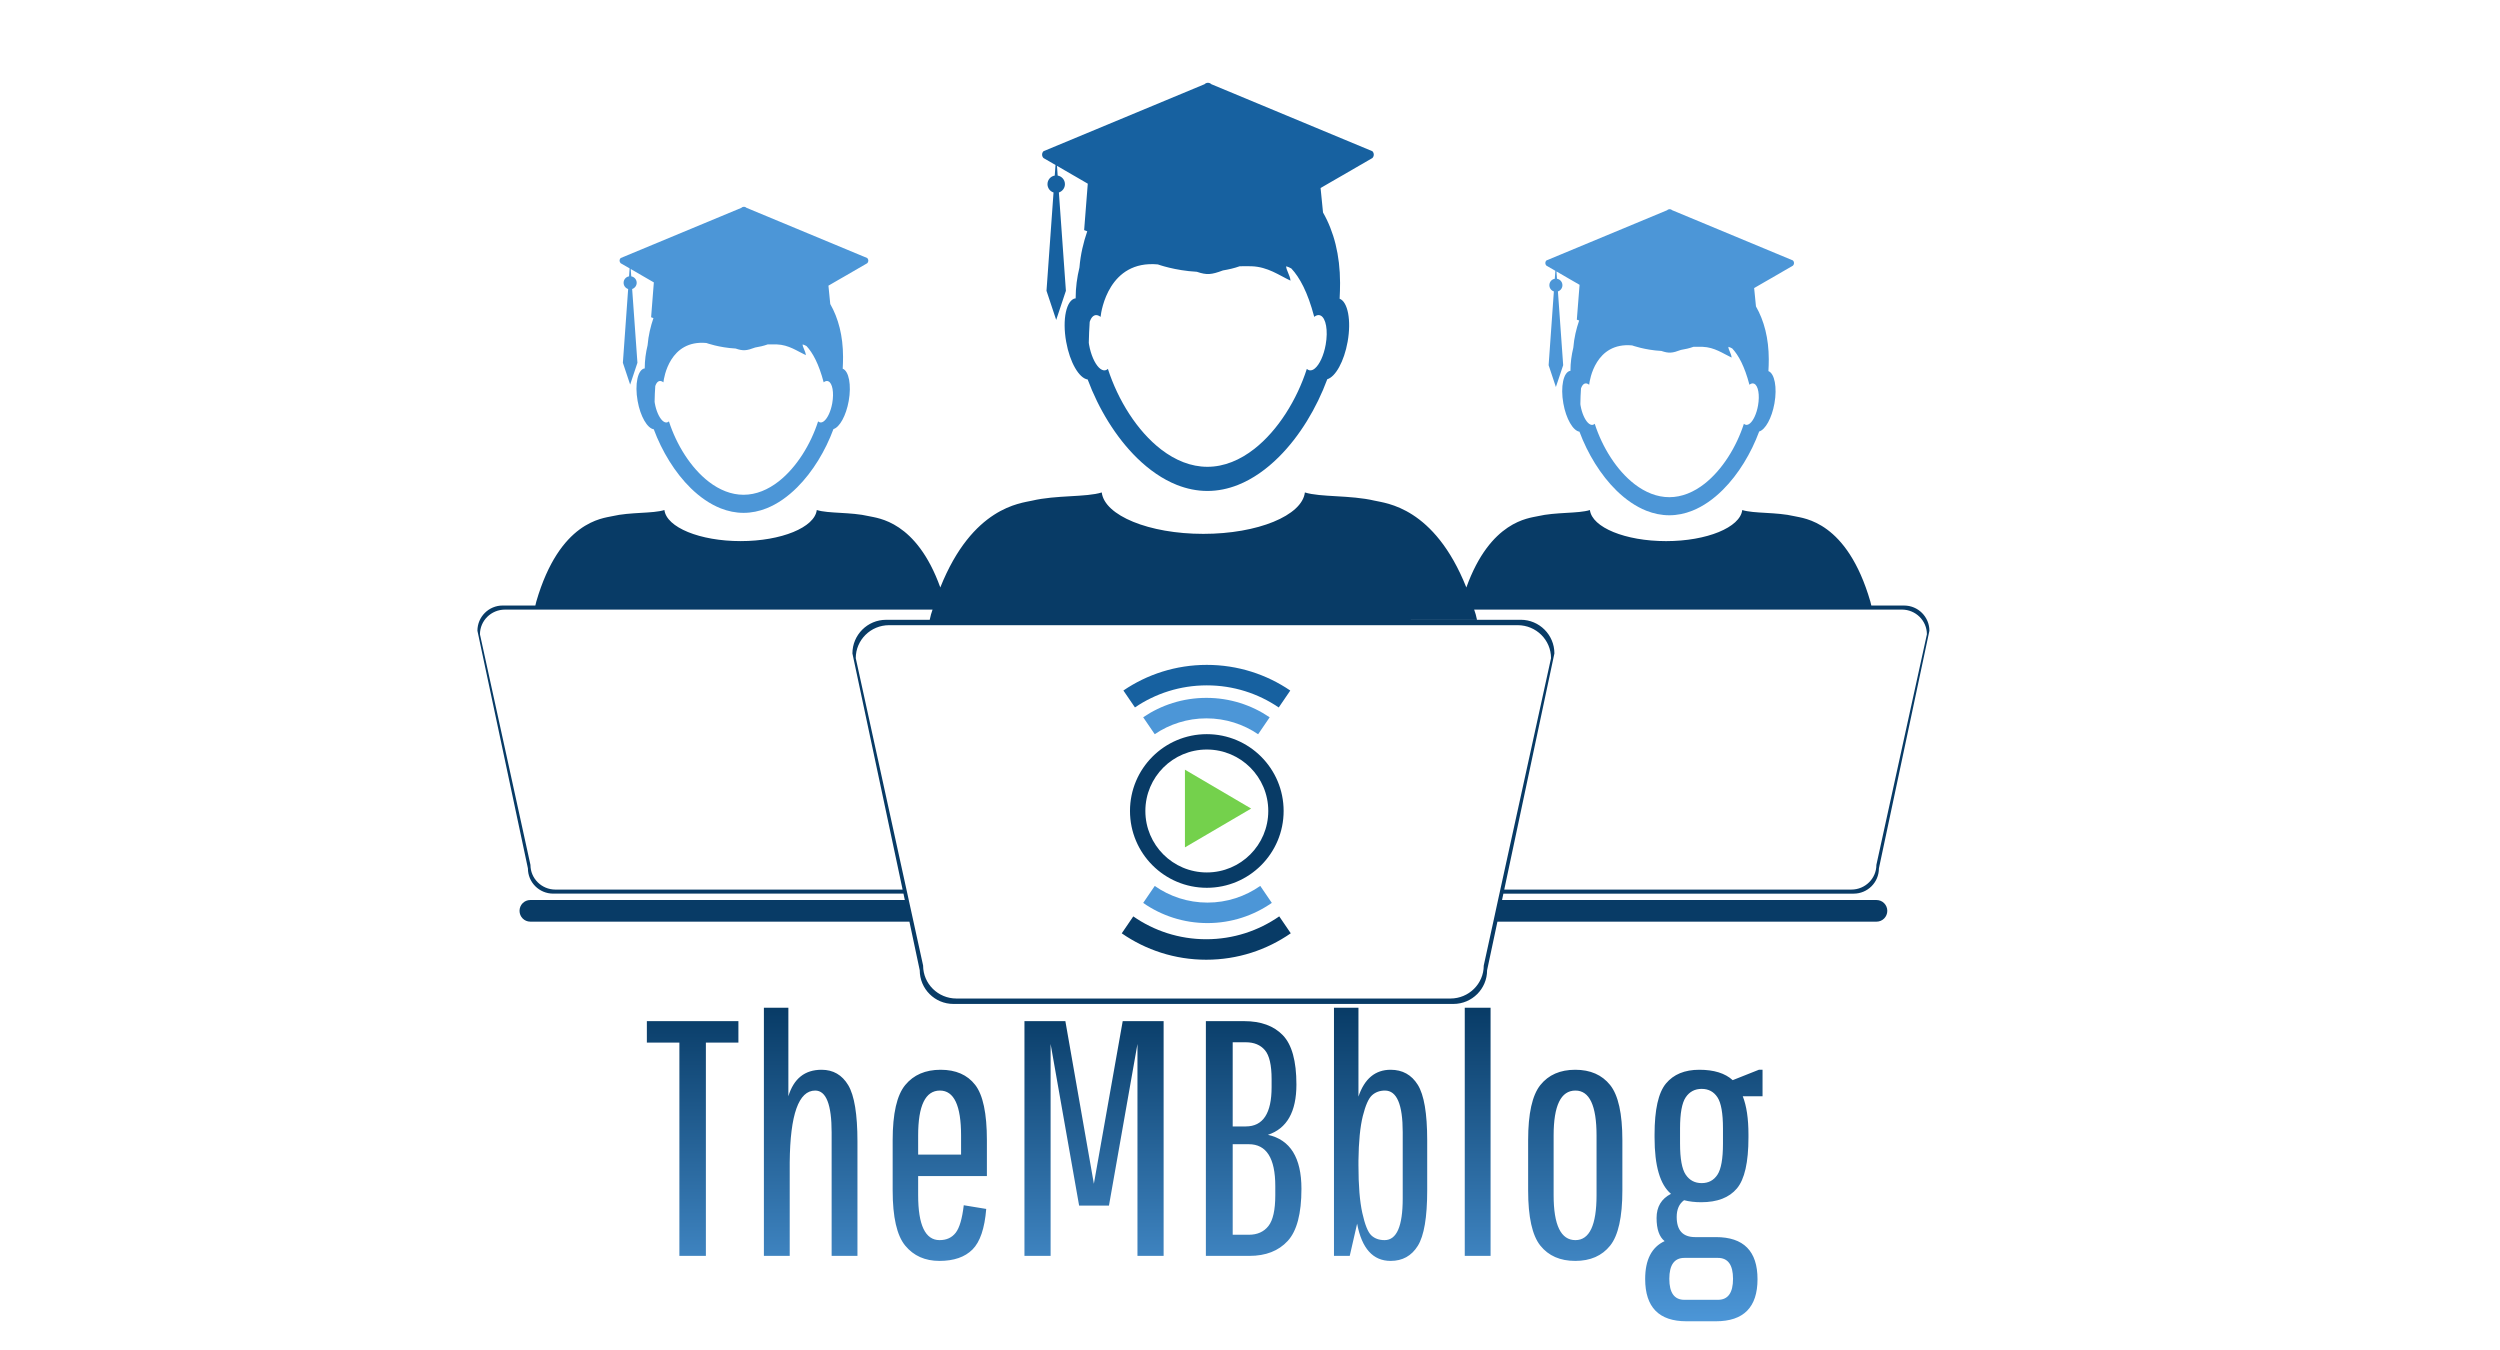<svg xmlns="http://www.w3.org/2000/svg" class="thumb" viewBox="0 0 1037 560" width="1037" height="560" xmlns:xlink="http://www.w3.org/1999/xlink" xmlns:inkscape="http://www.inkscape.org/namespaces/inkscape" xmlns:sodipodi="http://sodipodi.sourceforge.net/DTD/sodipodi-0.dtd" xmlns:ns1="http://www.inkscape.org/namespaces/inkscape" xmlns:sketch="http://www.bohemiancoding.com/sketch/ns"><defs /><g><g transform="matrix(6.692, 0, 0, 6.692, 236.923, 107.423)"><svg viewBox="10.747 31.186 21.059 19.421" width="21.059" height="19.421"><defs /><g><path fill="none" d="M 16.216 40.996 c 0.097 0.096 0.197 0.144 0.292 0.127 c 0.047 -0.008 0.088 -0.031 0.126 -0.066 c 0.466 1.448 1.358 2.891 2.483 3.751 c 0.649 0.497 1.375 0.799 2.141 0.799 c 0.782 0 1.523 -0.316 2.183 -0.832 c 1.104 -0.864 1.981 -2.29 2.44 -3.719 c 0.038 0.035 0.08 0.057 0.126 0.066 c 0.083 0.014 0.168 -0.019 0.252 -0.09 c 0.21 -0.179 0.408 -0.595 0.499 -1.102 c 0.118 -0.66 0.012 -1.238 -0.236 -1.354 c -0.019 -0.009 -0.037 -0.016 -0.057 -0.019 c -0.078 -0.014 -0.156 0.015 -0.236 0.077 l -0.003 0.005 c 0 -0.001 -0.001 -0.001 -0.001 -0.001 c -0.001 0 -0.001 0.001 -0.002 0.002 c 0 -0.005 0 -0.01 0 -0.015 c -0.298 -1.132 -0.675 -1.825 -1.062 -2.237 c -0.075 -0.041 -0.153 -0.078 -0.239 -0.102 c -0.009 0.166 0.18 0.42 0.2 0.667 c -0.537 -0.251 -1.051 -0.639 -1.803 -0.667 c -0.174 -0.006 -0.365 -0.005 -0.559 -0.001 c -0.258 0.093 -0.519 0.151 -0.778 0.193 c -0.542 0.204 -0.749 0.222 -1.213 0.064 c -1.03 -0.056 -1.813 -0.343 -1.813 -0.343 c -2.272 -0.21 -2.633 2.15 -2.661 2.42 c 0 0.006 0 0.013 0 0.02 c 0 0 0 0 -0.001 0 c -0.08 -0.064 -0.163 -0.096 -0.243 -0.082 c -0.034 0.005 -0.066 0.021 -0.095 0.042 c -0.071 0.05 -0.127 0.146 -0.168 0.268 c -0.022 0.317 -0.037 0.64 -0.041 0.971 c 0.004 0.031 0.006 0.06 0.013 0.092 C 15.843 40.407 16.022 40.8 16.216 40.996 Z" /></g></svg></g><g transform="matrix(6.692, 0, 0, 6.692, 382.077, 221.538)"><svg viewBox="32.461 48.531 35.077 10.001" width="35.077" height="10.001"><defs /><g><polygon fill="none" points="46.563,53.532 48.772,53.532 50.917,53.532 53.218,53.532 60.494,53.532 62.537,53.532 62.538,53.531 60.494,53.531 53.218,53.531 50.917,53.531 48.772,53.531 46.563,53.531 37.461,53.531 37.462,53.532" /></g></svg></g><g transform="matrix(6.692, 0, 0, 6.692, 418.885, 76.384)"><svg viewBox="37.575 26.584 24.745 22.562" width="24.745" height="22.562"><defs /><g><path fill="none" d="M 43.199 37.995 c 0.129 0.128 0.263 0.192 0.39 0.17 c 0.063 -0.011 0.117 -0.041 0.168 -0.088 c 0.622 1.931 1.811 3.854 3.311 5.003 c 0.865 0.662 1.833 1.066 2.855 1.066 c 1.042 0 2.031 -0.422 2.91 -1.11 c 1.473 -1.153 2.642 -3.053 3.254 -4.959 c 0.051 0.046 0.105 0.077 0.168 0.088 c 0.11 0.02 0.225 -0.025 0.336 -0.12 c 0.281 -0.238 0.545 -0.793 0.665 -1.469 c 0.156 -0.88 0.016 -1.651 -0.316 -1.806 c -0.024 -0.012 -0.049 -0.021 -0.075 -0.025 c -0.103 -0.018 -0.208 0.021 -0.314 0.102 l -0.004 0.007 c 0 -0.001 -0.001 -0.001 -0.001 -0.002 c -0.002 0 -0.002 0.002 -0.003 0.003 c 0 -0.007 0 -0.014 -0.002 -0.02 c -0.396 -1.51 -0.899 -2.433 -1.415 -2.983 c -0.1 -0.054 -0.204 -0.103 -0.318 -0.136 c -0.013 0.222 0.24 0.56 0.267 0.891 c -0.717 -0.335 -1.402 -0.853 -2.404 -0.891 c -0.233 -0.009 -0.486 -0.006 -0.746 0 c -0.345 0.123 -0.691 0.2 -1.036 0.257 c -0.722 0.271 -1 0.296 -1.619 0.085 c -1.374 -0.074 -2.418 -0.457 -2.418 -0.457 c -3.03 -0.279 -3.51 2.867 -3.546 3.228 c 0 0.009 -0.001 0.017 -0.001 0.026 c 0 0 0 0 -0.001 0 c -0.107 -0.086 -0.217 -0.127 -0.323 -0.108 c -0.046 0.007 -0.089 0.027 -0.128 0.056 c -0.094 0.067 -0.168 0.195 -0.224 0.358 c -0.029 0.423 -0.049 0.852 -0.054 1.294 c 0.006 0.042 0.009 0.081 0.017 0.123 C 42.702 37.208 42.94 37.734 43.199 37.995 Z" /></g></svg></g><g transform="matrix(6.692, 0, 0, 6.692, 620.923, 107.423)"><svg viewBox="68.111 31.186 21.061 19.421" width="21.061" height="19.421"><defs /><g><path fill="none" d="M 73.583 40.996 c 0.097 0.096 0.198 0.144 0.294 0.127 c 0.045 -0.008 0.087 -0.031 0.126 -0.066 c 0.465 1.448 1.356 2.891 2.481 3.751 c 0.649 0.497 1.375 0.799 2.141 0.799 c 0.782 0 1.523 -0.316 2.183 -0.832 c 1.104 -0.864 1.981 -2.29 2.44 -3.719 c 0.037 0.035 0.079 0.057 0.126 0.066 c 0.082 0.014 0.168 -0.019 0.252 -0.09 c 0.211 -0.179 0.408 -0.595 0.498 -1.102 c 0.117 -0.66 0.013 -1.238 -0.236 -1.354 c -0.019 -0.009 -0.037 -0.016 -0.057 -0.019 c -0.076 -0.014 -0.156 0.015 -0.235 0.077 l -0.003 0.005 c 0 -0.001 -0.002 -0.001 -0.002 -0.001 c -0.001 0 -0.001 0.001 -0.001 0.002 c 0 -0.005 0 -0.01 -0.002 -0.015 c -0.298 -1.132 -0.675 -1.825 -1.062 -2.237 c -0.075 -0.041 -0.153 -0.078 -0.238 -0.102 c -0.011 0.166 0.181 0.42 0.199 0.667 c -0.537 -0.251 -1.051 -0.639 -1.803 -0.667 c -0.175 -0.006 -0.365 -0.005 -0.559 -0.001 c -0.26 0.093 -0.521 0.151 -0.778 0.193 c -0.54 0.204 -0.749 0.222 -1.215 0.064 c -1.028 -0.056 -1.812 -0.343 -1.812 -0.343 c -2.272 -0.21 -2.632 2.15 -2.66 2.42 c 0 0.006 0 0.013 0 0.02 c -0.002 0 -0.002 0 -0.002 0 c -0.081 -0.064 -0.163 -0.096 -0.242 -0.082 c -0.034 0.005 -0.066 0.021 -0.097 0.042 c -0.069 0.05 -0.126 0.146 -0.168 0.268 c -0.021 0.317 -0.036 0.64 -0.04 0.971 c 0.004 0.031 0.008 0.06 0.013 0.092 C 73.209 40.407 73.389 40.8 73.583 40.996 Z" /></g></svg></g><g transform="matrix(6.692, 0, 0, 6.692, 555, 218.653)"><svg viewBox="57.851 47.901 41.995 27.355" width="41.995" height="27.355"><defs /><g><path fill="none" d="M 66.958 53.531 h -1.254 h -2.852 c -0.001 0 -0.001 0.001 -0.001 0.001 h 2.854 L 66.958 53.531 l 2.712 0.001 c 1.152 0 2.087 0.935 2.087 2.086 l -3.109 14.638 h 21.516 c 0.857 0 1.551 -0.687 1.551 -1.533 l 3.131 -14.29 c 0 -0.846 -0.693 -1.532 -1.549 -1.532 h -1.858 h -0.854 h -4.151 h -5.52 H 79.39 h -1.645 h -1.471 h -9.492 c 0.031 0.104 0.066 0.194 0.097 0.3 C 66.911 53.31 66.937 53.421 66.958 53.531 Z M 78.684 60.885 c 0.459 0 0.831 0.372 0.831 0.83 c 0 0.46 -0.372 0.834 -0.831 0.834 c -0.46 0 -0.832 -0.374 -0.832 -0.834 C 77.852 61.257 78.224 60.885 78.684 60.885 Z" /></g></svg></g><g transform="matrix(6.692, 0, 0, 6.692, 169, 218.653)"><svg viewBox="0.156 47.9 41.994 27.355" width="41.994" height="27.355"><defs /><g><path fill="none" d="M 30.331 53.532 h 2.704 h 4.115 c -0.001 0 -0.001 -0.001 -0.001 -0.001 h -4.114 c 0.021 -0.11 0.047 -0.222 0.079 -0.331 c 0.031 -0.105 0.065 -0.196 0.097 -0.3 h -4.143 h -5.52 h -1.523 h -1.645 h -1.47 H 8.556 h -1.85 c -0.856 0 -1.55 0.687 -1.55 1.532 l 3.13 14.29 c 0 0.847 0.694 1.533 1.55 1.533 h 21.518 l -3.111 -14.638 C 28.244 54.465 29.179 53.532 30.331 53.532 Z M 21.317 62.549 c -0.459 0 -0.832 -0.374 -0.832 -0.834 c 0 -0.458 0.373 -0.83 0.832 -0.83 s 0.832 0.372 0.832 0.83 C 22.149 62.175 21.776 62.549 21.317 62.549 Z" /></g></svg></g><g transform="matrix(6.692, 0, 0, 6.692, 321.845, 224.576)"><svg viewBox="23.454 48.868 53.096 33.141" width="53.096" height="33.141"><defs /><g><path fill="none" d="M 68.352 70.508 l 0.055 -0.252 l 3.143 -14.344 c 0 -1.129 -0.925 -2.044 -2.066 -2.044 h -2.477 h -1.138 h -3.231 h -0.201 h -2.103 h -7.359 h -2.032 h -2.193 h -1.96 h -9.224 h -0.201 h -4.378 h -2.467 c -1.141 0 -2.067 0.915 -2.066 2.044 l 3.143 14.344 l 0.056 0.252 l 0.086 0.396 l 0.294 1.341 l 0.596 2.72 c 0 1.129 0.925 2.044 2.067 2.044 h 30.614 c 1.143 0 2.068 -0.915 2.068 -2.044 l 0.595 -2.72 l 0.294 -1.341 L 68.352 70.508 Z M 50 66.731 c -0.613 0 -1.109 -0.497 -1.109 -1.111 c 0 -0.61 0.497 -1.107 1.109 -1.107 c 0.612 0 1.109 0.497 1.109 1.107 C 51.109 66.234 50.612 66.731 50 66.731 Z" /></g></svg></g><g transform="matrix(6.692, 0, 0, 6.692, 398.808, 0.884)"><svg viewBox="34.676 15.342 30.559 35.3" width="30.559" height="35.3"><defs><linearGradient id="linearGradientSjrx9jtcu9w" x1="0" y1="0.5" x2="1" y2="0.5"><stop stop-color="rgb(23, 97, 160)" offset="0%" /><stop stop-color="rgb(23, 97, 160)" offset="100%" /></linearGradient></defs><g><path fill="url(#linearGradientSjrx9jtcu9w)" d="M 40.506 25.436 l -0.047 0.656 c -0.255 0.043 -0.45 0.265 -0.45 0.533 c 0 0.241 0.157 0.445 0.375 0.515 l -0.436 6.096 l 0.601 1.803 l 0.602 -1.803 l -0.435 -6.096 c 0.217 -0.071 0.375 -0.274 0.375 -0.515 c 0 -0.268 -0.195 -0.489 -0.45 -0.533 l -0.043 -0.604 l 1.041 0.604 l 0.043 0.024 l 0.825 0.479 l -0.225 2.879 l 0.192 0.071 c -0.235 0.686 -0.415 1.427 -0.483 2.246 c -0.148 0.607 -0.235 1.239 -0.235 1.891 h 0.014 c 0 0.007 -0.001 0.011 -0.001 0.016 c -0.009 0.001 -0.019 0.001 -0.028 0.003 c -0.565 0.099 -0.823 1.304 -0.573 2.693 c 0.226 1.277 0.802 2.264 1.333 2.338 c 0.676 1.817 1.745 3.582 3.067 4.875 c 0.749 0.73 1.577 1.309 2.462 1.661 c 0.608 0.24 1.241 0.374 1.895 0.374 c 0.652 0 1.286 -0.134 1.893 -0.374 c 0.915 -0.364 1.771 -0.971 2.54 -1.739 c 1.29 -1.287 2.333 -3.025 2.995 -4.812 c 0.51 -0.15 1.044 -1.104 1.261 -2.322 c 0.237 -1.323 0.012 -2.477 -0.496 -2.669 c 0.017 -0.323 0.028 -0.649 0.028 -0.983 c -0.004 -1.726 -0.382 -3.18 -1.057 -4.362 l -0.151 -1.517 l 0.884 -0.512 l 0.449 -0.258 l 1.877 -1.087 c 0.117 -0.117 0.117 -0.307 0 -0.424 l -9.98 -4.153 c -0.117 -0.117 -0.309 -0.117 -0.423 0 l -9.981 4.153 c -0.117 0.117 -0.117 0.307 0 0.424 L 40.506 25.436 Z M 42.626 35.159 c 0.055 -0.163 0.129 -0.291 0.224 -0.358 c 0.039 -0.028 0.083 -0.048 0.128 -0.056 c 0.105 -0.019 0.216 0.022 0.323 0.108 c 0.001 0 0.001 0 0.001 0 c 0 -0.009 0.001 -0.017 0.001 -0.026 c 0.037 -0.361 0.517 -3.507 3.546 -3.228 c 0 0 1.044 0.383 2.418 0.457 c 0.619 0.211 0.896 0.186 1.619 -0.085 c 0.345 -0.057 0.691 -0.134 1.036 -0.257 c 0.26 -0.006 0.513 -0.008 0.746 0 c 1.002 0.038 1.688 0.555 2.404 0.891 c -0.026 -0.331 -0.279 -0.669 -0.267 -0.891 c 0.114 0.033 0.219 0.082 0.318 0.136 c 0.516 0.55 1.019 1.474 1.415 2.983 c 0.002 0.005 0.002 0.012 0.002 0.02 c 0.001 -0.001 0.001 -0.002 0.003 -0.003 c 0 0 0.001 0 0.001 0.002 l 0.004 -0.007 c 0.106 -0.082 0.212 -0.12 0.314 -0.102 c 0.026 0.004 0.051 0.013 0.075 0.025 c 0.332 0.155 0.473 0.926 0.316 1.806 c -0.12 0.676 -0.384 1.231 -0.665 1.469 c -0.111 0.095 -0.226 0.139 -0.336 0.12 c -0.063 -0.011 -0.117 -0.042 -0.168 -0.088 c -0.612 1.906 -1.781 3.806 -3.254 4.959 c -0.879 0.688 -1.867 1.11 -2.91 1.11 c -1.022 0 -1.99 -0.404 -2.855 -1.066 c -1.5 -1.148 -2.689 -3.072 -3.311 -5.003 c -0.051 0.047 -0.105 0.078 -0.168 0.088 c -0.127 0.022 -0.261 -0.042 -0.39 -0.17 c -0.259 -0.261 -0.498 -0.787 -0.61 -1.418 c -0.008 -0.042 -0.011 -0.081 -0.017 -0.123 C 42.577 36.011 42.598 35.582 42.626 35.159 Z" /></g></svg></g><g transform="matrix(6.692, 0, 0, 6.692, 223.538, 52.307)"><svg viewBox="8.574 22.757 25.419 28.973" width="25.419" height="28.973"><defs><linearGradient id="linearGradientSjrx9jtcua2" x1="0" y1="0.5" x2="1" y2="0.5"><stop stop-color="rgb(76, 150, 215)" offset="0%" /><stop stop-color="rgb(76, 150, 215)" offset="100%" /></linearGradient></defs><g><path fill="url(#linearGradientSjrx9jtcua2)" d="M 14.197 31.577 l -0.036 0.493 c -0.191 0.032 -0.337 0.198 -0.337 0.399 c 0 0.181 0.118 0.334 0.282 0.386 l -0.327 4.572 l 0.451 1.353 l 0.451 -1.353 l -0.327 -4.572 c 0.163 -0.054 0.281 -0.206 0.281 -0.386 c 0 -0.201 -0.146 -0.367 -0.337 -0.399 l -0.033 -0.454 l 0.782 0.453 l 0.032 0.018 l 0.619 0.358 l -0.169 2.16 l 0.144 0.053 c -0.176 0.514 -0.311 1.07 -0.363 1.685 c -0.111 0.456 -0.176 0.93 -0.176 1.418 h 0.01 c 0 0.004 0 0.008 0 0.012 c -0.007 0.001 -0.014 0.001 -0.021 0.002 c -0.424 0.074 -0.618 0.979 -0.43 2.02 c 0.169 0.958 0.602 1.698 1 1.754 c 0.507 1.362 1.309 2.687 2.3 3.656 c 0.562 0.547 1.183 0.981 1.847 1.245 c 0.457 0.18 0.931 0.28 1.42 0.28 c 0.489 0 0.965 -0.1 1.42 -0.28 c 0.687 -0.272 1.328 -0.728 1.905 -1.304 c 0.967 -0.965 1.75 -2.269 2.246 -3.609 c 0.382 -0.112 0.783 -0.828 0.946 -1.741 c 0.178 -0.992 0.009 -1.857 -0.372 -2.002 c 0.013 -0.242 0.021 -0.487 0.021 -0.737 c -0.003 -1.294 -0.287 -2.385 -0.793 -3.272 l -0.113 -1.138 l 0.663 -0.384 l 0.337 -0.193 l 1.407 -0.815 c 0.088 -0.088 0.088 -0.23 0 -0.319 l -7.485 -3.114 c -0.087 -0.087 -0.231 -0.087 -0.316 0 l -7.486 3.114 c -0.088 0.088 -0.088 0.23 0 0.319 L 14.197 31.577 Z M 15.787 38.869 c 0.041 -0.122 0.097 -0.218 0.168 -0.268 c 0.029 -0.021 0.062 -0.037 0.095 -0.042 c 0.08 -0.014 0.163 0.017 0.243 0.082 c 0.001 0 0.001 0 0.001 0 c 0 -0.007 0 -0.013 0 -0.02 c 0.028 -0.271 0.388 -2.63 2.661 -2.42 c 0 0 0.783 0.287 1.813 0.343 c 0.464 0.158 0.672 0.139 1.213 -0.064 c 0.259 -0.042 0.52 -0.1 0.778 -0.193 c 0.194 -0.004 0.385 -0.005 0.559 0.001 c 0.751 0.028 1.266 0.417 1.803 0.667 c -0.02 -0.248 -0.209 -0.501 -0.2 -0.667 c 0.086 0.024 0.165 0.062 0.239 0.102 c 0.386 0.413 0.764 1.105 1.062 2.237 c 0 0.004 0 0.01 0 0.015 c 0.001 0 0.001 -0.001 0.002 -0.002 c 0 0 0.001 0 0.001 0.001 l 0.003 -0.005 c 0.08 -0.062 0.159 -0.09 0.236 -0.077 c 0.02 0.003 0.038 0.01 0.057 0.019 c 0.248 0.116 0.354 0.694 0.236 1.354 c -0.09 0.507 -0.288 0.923 -0.499 1.102 c -0.083 0.071 -0.169 0.104 -0.252 0.09 c -0.046 -0.009 -0.088 -0.031 -0.126 -0.066 c -0.459 1.429 -1.336 2.854 -2.44 3.719 c -0.66 0.516 -1.4 0.832 -2.183 0.832 c -0.766 0 -1.492 -0.303 -2.141 -0.799 c -1.125 -0.861 -2.017 -2.303 -2.483 -3.751 c -0.038 0.035 -0.079 0.058 -0.126 0.066 c -0.096 0.017 -0.195 -0.031 -0.292 -0.127 c -0.194 -0.196 -0.373 -0.589 -0.457 -1.064 c -0.006 -0.032 -0.008 -0.061 -0.013 -0.092 C 15.75 39.509 15.765 39.187 15.787 38.869 Z" /></g></svg></g><g transform="matrix(6.692, 0, 0, 6.692, 164.575, 170.807)"><svg viewBox="0 40.639 100 41.705" width="100" height="41.705"><defs><linearGradient id="linearGradientSjrx9jtcua8" x1="0" y1="0.5" x2="1" y2="0.5"><stop stop-color="rgb(8, 59, 102)" offset="0%" /><stop stop-color="rgb(8, 59, 102)" offset="55.45%" /><stop stop-color="rgb(8, 59, 102)" offset="100%" /></linearGradient></defs><g><path fill="url(#linearGradientSjrx9jtcua8)" d="M 91.728 70.903 H 68.51 l 0.084 -0.396 h 21.713 c 0.863 0 1.563 -0.699 1.563 -1.563 L 95 54.213 c 0 -0.863 -0.701 -1.564 -1.565 -1.564 h -2.033 h -0.938 h -3.91 h -5.457 h -1.725 h -1.609 h -1.656 H 66.7 c -0.001 0 -0.001 -0.001 -0.001 -0.001 h 9.406 h 1.656 h 1.609 h 1.725 h 5.457 h 3.908 h 0.94 c -0.016 -0.083 -0.035 -0.165 -0.06 -0.248 c -1.448 -4.983 -4.124 -5.153 -4.701 -5.288 c -1.134 -0.267 -2.507 -0.154 -3.239 -0.382 c -0.128 1.073 -2.192 1.926 -4.721 1.926 c -2.529 0 -4.594 -0.853 -4.722 -1.926 c -0.732 0.229 -2.107 0.115 -3.241 0.382 c -0.54 0.125 -2.93 0.285 -4.418 4.417 c -1.993 -4.999 -4.991 -5.218 -5.688 -5.381 c -1.513 -0.355 -3.343 -0.204 -4.32 -0.509 c -0.17 1.431 -2.923 2.567 -6.295 2.567 c -3.372 0 -6.124 -1.137 -6.296 -2.567 c -0.976 0.305 -2.808 0.153 -4.32 0.509 c -0.697 0.163 -3.693 0.382 -5.687 5.38 c -1.488 -4.132 -3.876 -4.29 -4.417 -4.417 c -1.134 -0.267 -2.507 -0.154 -3.24 -0.382 c -0.127 1.073 -2.192 1.926 -4.721 1.926 c -2.528 0 -4.593 -0.853 -4.723 -1.926 c -0.732 0.229 -2.105 0.115 -3.24 0.382 c -0.576 0.134 -3.252 0.305 -4.7 5.288 c -0.024 0.083 -0.043 0.165 -0.06 0.248 H 18.74 h 1.656 h 1.608 h 1.727 h 5.457 h 3.908 h 0.197 l 0 0.001 h -0.196 h -3.909 H 23.73 h -1.727 h -1.608 H 18.74 H 8.593 H 6.565 c -0.864 0 -1.565 0.7 -1.565 1.564 l 3.13 14.731 c -0.001 0.864 0.7 1.563 1.565 1.563 h 21.713 l 0.084 0.396 H 8.275 c -0.368 0 -0.665 0.302 -0.665 0.671 s 0.297 0.67 0.665 0.67 h 23.502 l 0.64 3.014 c -0.001 1.153 0.934 2.087 2.087 2.087 h 30.993 c 1.151 0 2.087 -0.934 2.087 -2.087 l 0.641 -3.014 h 23.503 c 0.364 0 0.663 -0.3 0.663 -0.67 C 92.391 71.205 92.092 70.903 91.728 70.903 Z M 76.274 52.9 h 1.471 h 1.645 h 1.523 h 5.52 h 4.151 h 0.854 h 1.858 c 0.855 0 1.549 0.687 1.549 1.532 l -3.131 14.29 c 0 0.847 -0.693 1.533 -1.551 1.533 H 68.647 l 3.109 -14.638 c 0 -1.151 -0.935 -2.086 -2.087 -2.086 h -2.712 h -1.252 h -2.854 c 0 0 0 -0.001 0.001 -0.001 h 2.852 h 1.254 c -0.021 -0.11 -0.047 -0.222 -0.079 -0.331 c -0.03 -0.105 -0.065 -0.196 -0.097 -0.3 H 76.274 Z M 46.563 53.531 h 2.208 h 2.145 h 2.301 h 7.276 h 2.044 l -0.001 0.001 h -2.043 h -7.276 h -2.301 h -2.145 L 46.563 53.531 l -9.101 0.001 l -0.001 -0.001 H 46.563 Z M 9.837 70.256 c -0.856 0 -1.55 -0.687 -1.55 -1.533 l -3.13 -14.29 c 0 -0.846 0.694 -1.532 1.55 -1.532 h 1.85 h 10.353 h 1.47 h 1.645 h 1.523 h 5.52 h 4.143 c -0.032 0.104 -0.066 0.194 -0.097 0.3 c -0.032 0.109 -0.058 0.221 -0.079 0.331 h 4.114 c 0 0 0 0.001 0.001 0.001 h -4.115 h -2.704 c -1.152 0 -2.087 0.933 -2.087 2.086 l 3.111 14.638 H 9.837 Z M 67.971 72.244 l -0.595 2.72 c 0 1.129 -0.926 2.044 -2.068 2.044 H 34.693 c -1.142 0 -2.067 -0.915 -2.067 -2.044 l -0.596 -2.72 l -0.294 -1.341 l -0.086 -0.396 l -0.056 -0.252 l -3.143 -14.344 c 0 -1.129 0.925 -2.044 2.066 -2.044 h 2.467 h 4.378 h 0.201 h 9.224 h 1.96 h 2.193 h 2.032 h 7.359 h 2.103 h 0.201 h 3.231 h 1.138 h 2.477 c 1.142 0 2.066 0.915 2.066 2.044 l -3.143 14.344 l -0.055 0.252 l -0.087 0.396 L 67.971 72.244 Z" /></g></svg></g><g transform="matrix(6.692, 0, 0, 6.692, 607.539, 53.307)"><svg viewBox="65.941 22.757 25.417 28.973" width="25.417" height="28.973"><defs><linearGradient id="linearGradientSjrx9jtcuaf" x1="0" y1="0.5" x2="1" y2="0.5"><stop stop-color="rgb(76, 150, 215)" offset="0%" /><stop stop-color="rgb(76, 150, 215)" offset="100%" /></linearGradient></defs><g><path fill="url(#linearGradientSjrx9jtcuaf)" d="M 71.563 31.577 l -0.035 0.493 c -0.191 0.032 -0.336 0.198 -0.336 0.399 c 0 0.181 0.117 0.334 0.279 0.386 l -0.325 4.572 l 0.45 1.353 l 0.452 -1.353 l -0.326 -4.572 c 0.162 -0.054 0.279 -0.206 0.279 -0.386 c 0 -0.201 -0.145 -0.367 -0.336 -0.399 l -0.033 -0.454 l 0.78 0.453 l 0.032 0.018 l 0.62 0.358 l -0.17 2.16 l 0.144 0.053 c -0.177 0.514 -0.312 1.07 -0.362 1.685 c -0.111 0.456 -0.177 0.93 -0.177 1.418 h 0.011 c 0 0.004 0 0.008 0 0.012 c -0.008 0.001 -0.015 0.001 -0.022 0.002 c -0.423 0.074 -0.616 0.979 -0.43 2.02 c 0.169 0.958 0.603 1.698 0.999 1.754 c 0.507 1.362 1.311 2.687 2.302 3.656 c 0.562 0.547 1.183 0.981 1.846 1.245 c 0.457 0.18 0.932 0.28 1.421 0.28 s 0.965 -0.1 1.419 -0.28 c 0.687 -0.272 1.33 -0.728 1.906 -1.304 c 0.968 -0.965 1.749 -2.269 2.246 -3.609 c 0.383 -0.112 0.783 -0.828 0.946 -1.741 c 0.178 -0.992 0.008 -1.857 -0.373 -2.002 c 0.014 -0.242 0.022 -0.487 0.022 -0.737 c -0.003 -1.294 -0.287 -2.385 -0.794 -3.272 l -0.113 -1.138 l 0.663 -0.384 l 0.337 -0.193 l 1.407 -0.815 c 0.088 -0.088 0.088 -0.23 0 -0.319 l -7.484 -3.114 c -0.087 -0.087 -0.231 -0.087 -0.317 0 l -7.485 3.114 c -0.087 0.088 -0.087 0.23 0 0.319 L 71.563 31.577 Z M 73.152 38.869 c 0.042 -0.122 0.099 -0.218 0.168 -0.268 c 0.03 -0.021 0.063 -0.037 0.097 -0.042 c 0.079 -0.014 0.161 0.017 0.242 0.082 c 0 0 0 0 0.002 0 c 0 -0.007 0 -0.013 0 -0.02 c 0.028 -0.271 0.388 -2.63 2.66 -2.42 c 0 0 0.783 0.287 1.812 0.343 c 0.466 0.158 0.675 0.139 1.215 -0.064 c 0.258 -0.042 0.519 -0.1 0.778 -0.193 c 0.193 -0.004 0.384 -0.005 0.559 0.001 c 0.752 0.028 1.266 0.417 1.803 0.667 c -0.019 -0.248 -0.21 -0.501 -0.199 -0.667 c 0.085 0.024 0.163 0.062 0.238 0.102 c 0.387 0.413 0.764 1.105 1.062 2.237 c 0.002 0.004 0.002 0.01 0.002 0.015 c 0 0 0 -0.001 0.001 -0.002 c 0 0 0.002 0 0.002 0.001 l 0.003 -0.005 c 0.079 -0.062 0.159 -0.09 0.235 -0.077 c 0.02 0.003 0.038 0.01 0.057 0.019 c 0.249 0.116 0.354 0.694 0.236 1.354 c -0.09 0.507 -0.287 0.923 -0.498 1.102 c -0.084 0.071 -0.17 0.104 -0.252 0.09 c -0.047 -0.009 -0.089 -0.031 -0.126 -0.066 c -0.459 1.429 -1.336 2.854 -2.44 3.719 c -0.659 0.516 -1.4 0.832 -2.183 0.832 c -0.766 0 -1.491 -0.303 -2.141 -0.799 c -1.125 -0.861 -2.017 -2.303 -2.481 -3.751 c -0.039 0.035 -0.081 0.058 -0.126 0.066 c -0.096 0.017 -0.197 -0.031 -0.294 -0.127 c -0.194 -0.196 -0.374 -0.589 -0.458 -1.064 c -0.005 -0.032 -0.009 -0.061 -0.013 -0.092 C 73.116 39.509 73.131 39.187 73.152 38.869 Z" /></g></svg></g><g transform="matrix(1.369, 0, 0, 1.369, 459.138, 268.947)"><svg viewBox="19.718 0 60.564 22.905" width="60.564" height="22.905"><defs><linearGradient id="linearGradientSjrx9jtcual" x1="0" y1="0.5" x2="1" y2="0.5"><stop stop-color="rgb(23, 97, 160)" offset="0%" /><stop stop-color="rgb(23, 97, 160)" offset="100%" /></linearGradient></defs><g><path clip-rule="evenodd" fill="url(#linearGradientSjrx9jtcual)" fill-rule="evenodd" d="M 28.215 17.893 c 6.208 -4.22 13.704 -6.688 21.776 -6.688 c 8.081 0 15.583 2.473 21.794 6.7 l 3.497 -5.128 C 68.074 7.871 59.369 5 49.991 5 c -9.369 0 -18.068 2.866 -25.273 7.765 L 28.215 17.893 Z" /></g></svg></g><g transform="matrix(1.369, 0, 0, 1.369, 458.454, 373.262)"><svg viewBox="19.393 76.861 61.213 23.139" width="61.213" height="23.139"><defs><linearGradient id="linearGradientSjrx9jtcuar" x1="0" y1="0.5" x2="1" y2="0.5"><stop stop-color="rgb(8, 59, 102)" offset="0%" /><stop stop-color="rgb(8, 59, 102)" offset="100%" /></linearGradient></defs><g><path clip-rule="evenodd" fill="url(#linearGradientSjrx9jtcuar)" fill-rule="evenodd" d="M 72.11 81.861 c -6.274 4.363 -13.896 6.931 -22.119 6.931 c -8.216 0 -15.83 -2.561 -22.102 -6.919 l -3.496 5.129 C 31.661 92.04 40.479 95 49.991 95 c 9.521 0 18.345 -2.964 25.615 -8.01 L 72.11 81.861 Z" /></g></svg></g><g transform="matrix(1.369, 0, 0, 1.369, 461.875, 297.682)"><svg viewBox="21.724 21.724 56.552 56.552" width="56.552" height="56.552"><defs><linearGradient id="linearGradientSjrx9jtcuax" x1="0" y1="0.5" x2="1" y2="0.5"><stop stop-color="rgb(8, 59, 102)" offset="0%" /><stop stop-color="rgb(8, 59, 102)" offset="100%" /></linearGradient></defs><g><path clip-rule="evenodd" fill="url(#linearGradientSjrx9jtcuax)" fill-rule="evenodd" d="M 50.001 26.724 c -12.855 0 -23.277 10.421 -23.277 23.276 s 10.422 23.276 23.277 23.276 c 12.854 0 23.275 -10.421 23.275 -23.276 S 62.854 26.724 50.001 26.724 Z M 50.003 68.626 c -10.284 0 -18.621 -8.337 -18.621 -18.623 c 0 -10.283 8.337 -18.62 18.621 -18.62 c 10.283 0 18.62 8.337 18.62 18.62 C 68.623 60.289 60.286 68.626 50.003 68.626 Z" /></g></svg></g><g transform="matrix(1.369, 0, 0, 1.369, 484.666, 312.42)"><svg viewBox="37.969 33.231 30.062 33.539" width="30.062" height="33.539"><defs><linearGradient id="linearGradientSjrx9jtcub3" x1="0" y1="0.5" x2="1" y2="0.5"><stop stop-color="rgb(116, 209, 76)" offset="0%" /><stop stop-color="rgb(116, 209, 76)" offset="100%" /></linearGradient></defs><g><path fill="url(#linearGradientSjrx9jtcub3)" d="M 42.969 61.77 V 38.231 L 63.031 50.01 L 42.969 61.77 Z" /></g></svg></g><g transform="matrix(1.369, 0, 0, 1.369, 467.349, 282.631)"><svg viewBox="25.837 10.863 48.324 21.023" width="48.324" height="21.023"><defs><linearGradient id="linearGradientSjrx9jtcub9" x1="0" y1="0.5" x2="1" y2="0.5"><stop stop-color="rgb(76, 150, 215)" offset="0%" /><stop stop-color="rgb(76, 150, 215)" offset="100%" /></linearGradient></defs><g><path clip-rule="evenodd" fill="url(#linearGradientSjrx9jtcub9)" fill-rule="evenodd" d="M 34.335 26.871 c 4.465 -3.029 9.853 -4.8 15.654 -4.8 c 5.811 0 11.206 1.777 15.674 4.815 l 3.498 -5.131 c -5.465 -3.717 -12.064 -5.892 -19.172 -5.892 c -7.099 0 -13.691 2.169 -19.152 5.877 L 34.335 26.871 Z" /></g></svg></g><g transform="matrix(1.369, 0, 0, 1.369, 467.349, 360.631)"><svg viewBox="25.512 67.874 48.974 21.262" width="48.974" height="21.262"><defs><linearGradient id="linearGradientSjrx9jtcubf" x1="0" y1="0.5" x2="1" y2="0.5"><stop stop-color="rgb(76, 150, 215)" offset="0%" /><stop stop-color="rgb(76, 150, 215)" offset="100%" /></linearGradient></defs><g><path clip-rule="evenodd" fill="url(#linearGradientSjrx9jtcubf)" fill-rule="evenodd" d="M 65.984 72.874 c -4.531 3.176 -10.039 5.055 -15.995 5.055 c -5.945 0 -11.447 -1.873 -15.976 -5.039 l -3.501 5.138 c 5.524 3.846 12.235 6.108 19.477 6.108 c 7.25 0 13.969 -2.268 19.497 -6.123 L 65.984 72.874 Z" /></g></svg></g><g transform="matrix(1.391, 0, 0, 1.391, 125.6, 400.966)"><svg style="overflow: visible;" width="402.75" height="175"><defs><linearGradient id="linearGradientSjrx9jtcuvt" x1="0.5" y1="1" x2="0.5" y2="0"><stop stop-color="rgb(76, 150, 215)" offset="0%" /><stop stop-color="rgb(8, 59, 102)" offset="100%" /></linearGradient></defs><g><path fill="url(#linearGradientSjrx9jtcuvt)" transform="translate(268.5 86.25)" d="M -156.2 -63.6 L -165.9 -63.6 L -165.9 -70 L -138.6 -70 L -138.6 -63.6 L -148.3 -63.6 L -148.3 0 L -156.2 0 L -156.2 -63.6 Z M -123.3 -27.9 L -123.3 0 L -131 0 L -131 -74 L -123.7 -74 L -123.7 -47.6 Q -121.3 -55.5 -113.8 -55.5 L -113.8 -55.5 Q -108.6 -55.5 -105.85 -50.9 Q -103.1 -46.3 -103.1 -34.1 L -103.1 -34.1 L -103.1 0 L -110.8 0 L -110.8 -36.8 Q -110.8 -49.3 -115.7 -49.3 L -115.7 -49.3 Q -123.1 -49.3 -123.3 -27.9 L -123.3 -27.9 Z M -64.7 -14 Q -65.4 -5.3 -68.8 -1.9 Q -72.2 1.5 -78.65 1.5 Q -85.1 1.5 -88.85 -3.05 Q -92.6 -7.6 -92.6 -19.5 L -92.6 -19.5 L -92.6 -34.5 Q -92.6 -46.4 -88.85 -50.95 Q -85.1 -55.5 -78.3 -55.5 Q -71.5 -55.5 -68 -51 Q -64.5 -46.5 -64.5 -34.5 L -64.5 -34.5 L -64.5 -23.8 L -85 -23.8 L -85 -18.1 Q -85 -4.7 -78.6 -4.7 L -78.6 -4.7 Q -75.5 -4.7 -73.8 -6.9 Q -72.1 -9.1 -71.4 -15.1 L -71.4 -15.1 L -64.7 -14 Z M -85 -35.9 L -85 -35.9 L -85 -30.2 L -72.2 -30.2 L -72.2 -35.9 Q -72.2 -49.3 -78.5 -49.3 L -78.5 -49.3 Q -85 -49.3 -85 -35.9 Z M -45.5 -63.2 L -45.5 0 L -53.3 0 L -53.3 -70 L -41.1 -70 L -32.6 -21.5 L -24 -70 L -11.8 -70 L -11.8 0 L -19.6 0 L -19.6 -63.2 L -28.1 -15 L -37 -15 L -45.5 -63.2 Z M 13.8 0 L 0.8 0 L 0.8 -70 L 12.2 -70 Q 19.7 -70 23.75 -65.8 Q 27.8 -61.6 27.8 -51.1 L 27.8 -51.1 Q 27.8 -38.9 19.3 -36.1 L 19.3 -36.1 Q 29.3 -33.9 29.3 -20 L 29.3 -20 Q 29.3 -8.9 25.2 -4.45 Q 21.1 0 13.8 0 L 13.8 0 Z M 21.5 -18.1 L 21.5 -18.1 L 21.5 -20.8 Q 21.5 -33.3 13.6 -33.3 L 13.6 -33.3 L 8.8 -33.3 L 8.8 -6.3 L 13.6 -6.3 Q 17.4 -6.3 19.45 -8.9 Q 21.5 -11.5 21.5 -18.1 Z M 20.4 -50.3 L 20.4 -50.3 L 20.4 -52.7 Q 20.4 -59 18.4 -61.35 Q 16.4 -63.7 12.7 -63.7 L 12.7 -63.7 L 8.8 -63.7 L 8.8 -38.6 L 12.7 -38.6 Q 20.4 -38.6 20.4 -50.3 Z M 39 -74 L 46.3 -74 L 46.3 -47.5 Q 49 -55.5 55.9 -55.5 L 55.9 -55.5 Q 61.2 -55.5 64 -51 Q 66.8 -46.5 66.8 -34.5 L 66.8 -34.5 L 66.8 -19.5 Q 66.8 -7.5 64 -3 Q 61.2 1.5 55.9 1.5 L 55.9 1.5 Q 48 1.5 45.9 -9.6 L 45.9 -9.6 L 43.7 0 L 39 0 L 39 -74 Z M 46.3 -28.4 L 46.3 -27 Q 46.3 -18 47.45 -12.8 Q 48.6 -7.6 50.1 -6.15 Q 51.6 -4.7 54.1 -4.7 L 54.1 -4.7 Q 59.5 -4.7 59.5 -17.1 L 59.5 -17.1 L 59.5 -36.9 Q 59.5 -49.3 54.2 -49.3 L 54.2 -49.3 Q 51.9 -49.3 50.35 -47.9 Q 48.8 -46.5 47.6 -41.7 Q 46.4 -36.9 46.3 -28.4 L 46.3 -28.4 Z M 85.7 0 L 78 0 L 78 -74 L 85.7 -74 L 85.7 0 Z M 125 -34.5 L 125 -34.5 L 125 -19.5 Q 125 -7.6 121.35 -3.05 Q 117.7 1.5 110.95 1.5 Q 104.2 1.5 100.55 -3.05 Q 96.9 -7.6 96.9 -19.5 L 96.9 -19.5 L 96.9 -34.5 Q 96.9 -46.4 100.55 -50.95 Q 104.2 -55.5 110.95 -55.5 Q 117.7 -55.5 121.35 -50.95 Q 125 -46.4 125 -34.5 Z M 117.3 -18.1 L 117.3 -18.1 L 117.3 -35.9 Q 117.3 -49.3 111 -49.3 L 111 -49.3 Q 104.5 -49.3 104.5 -35.9 L 104.5 -35.9 L 104.5 -18.1 Q 104.5 -4.7 111 -4.7 L 111 -4.7 Q 117.3 -4.7 117.3 -18.1 Z M 165.7 -55.5 L 166.8 -55.5 L 166.8 -47.6 L 160.9 -47.6 Q 162.6 -43.3 162.6 -36.2 L 162.6 -36.2 L 162.6 -35.3 Q 162.6 -24.2 159.15 -20.1 Q 155.7 -16 148.5 -16 L 148.5 -16 Q 145.7 -16 143.4 -16.6 L 143.4 -16.6 Q 141.2 -15 141.2 -11.6 L 141.2 -11.6 Q 141.2 -5.6 146.7 -5.6 L 146.7 -5.6 L 152.9 -5.6 Q 165.3 -5.6 165.3 6.95 Q 165.3 19.5 152.9 19.5 L 152.9 19.5 L 144.1 19.5 Q 131.8 19.5 131.8 6.9 L 131.8 6.9 Q 131.8 -1.7 137.6 -4.4 L 137.6 -4.4 Q 135.2 -6.3 135.2 -11.3 Q 135.2 -16.3 139.5 -18.5 L 139.5 -18.5 Q 134.6 -22.6 134.6 -35.3 L 134.6 -35.3 L 134.6 -36.2 Q 134.6 -47.3 138 -51.4 Q 141.4 -55.5 147.95 -55.5 Q 154.5 -55.5 157.9 -52.4 L 157.9 -52.4 L 165.7 -55.5 Z M 155 -33.5 L 155 -33.5 L 155 -38 Q 155 -44.8 153.35 -47.3 Q 151.7 -49.8 148.65 -49.8 Q 145.6 -49.8 143.9 -47.3 Q 142.2 -44.8 142.2 -38 L 142.2 -38 L 142.2 -33.5 Q 142.2 -26.7 143.9 -24.2 Q 145.6 -21.7 148.65 -21.7 Q 151.7 -21.7 153.35 -24.2 Q 155 -26.7 155 -33.5 Z M 153.5 0.6 L 153.5 0.6 L 143.5 0.6 Q 139 0.6 139 6.85 Q 139 13.1 143.5 13.1 L 143.5 13.1 L 153.5 13.1 Q 158 13.1 158 6.85 Q 158 0.6 153.5 0.6 Z" data-textpath="TheMBblog" data-text-anchor="middle" data-font-size="100" data-letterspacing="0" data-side="left" data-offset="0" data-dx="0" data-dy="86.25" data-xmlspace="preserve" data-href="" data-font="Pathway Gothic One" data-font-src="/Content/clientfonts/pathwaygothicone.woff" data-font-scale="contain" data-x="268.5" data-y="0" /></g></svg></g></g></svg>